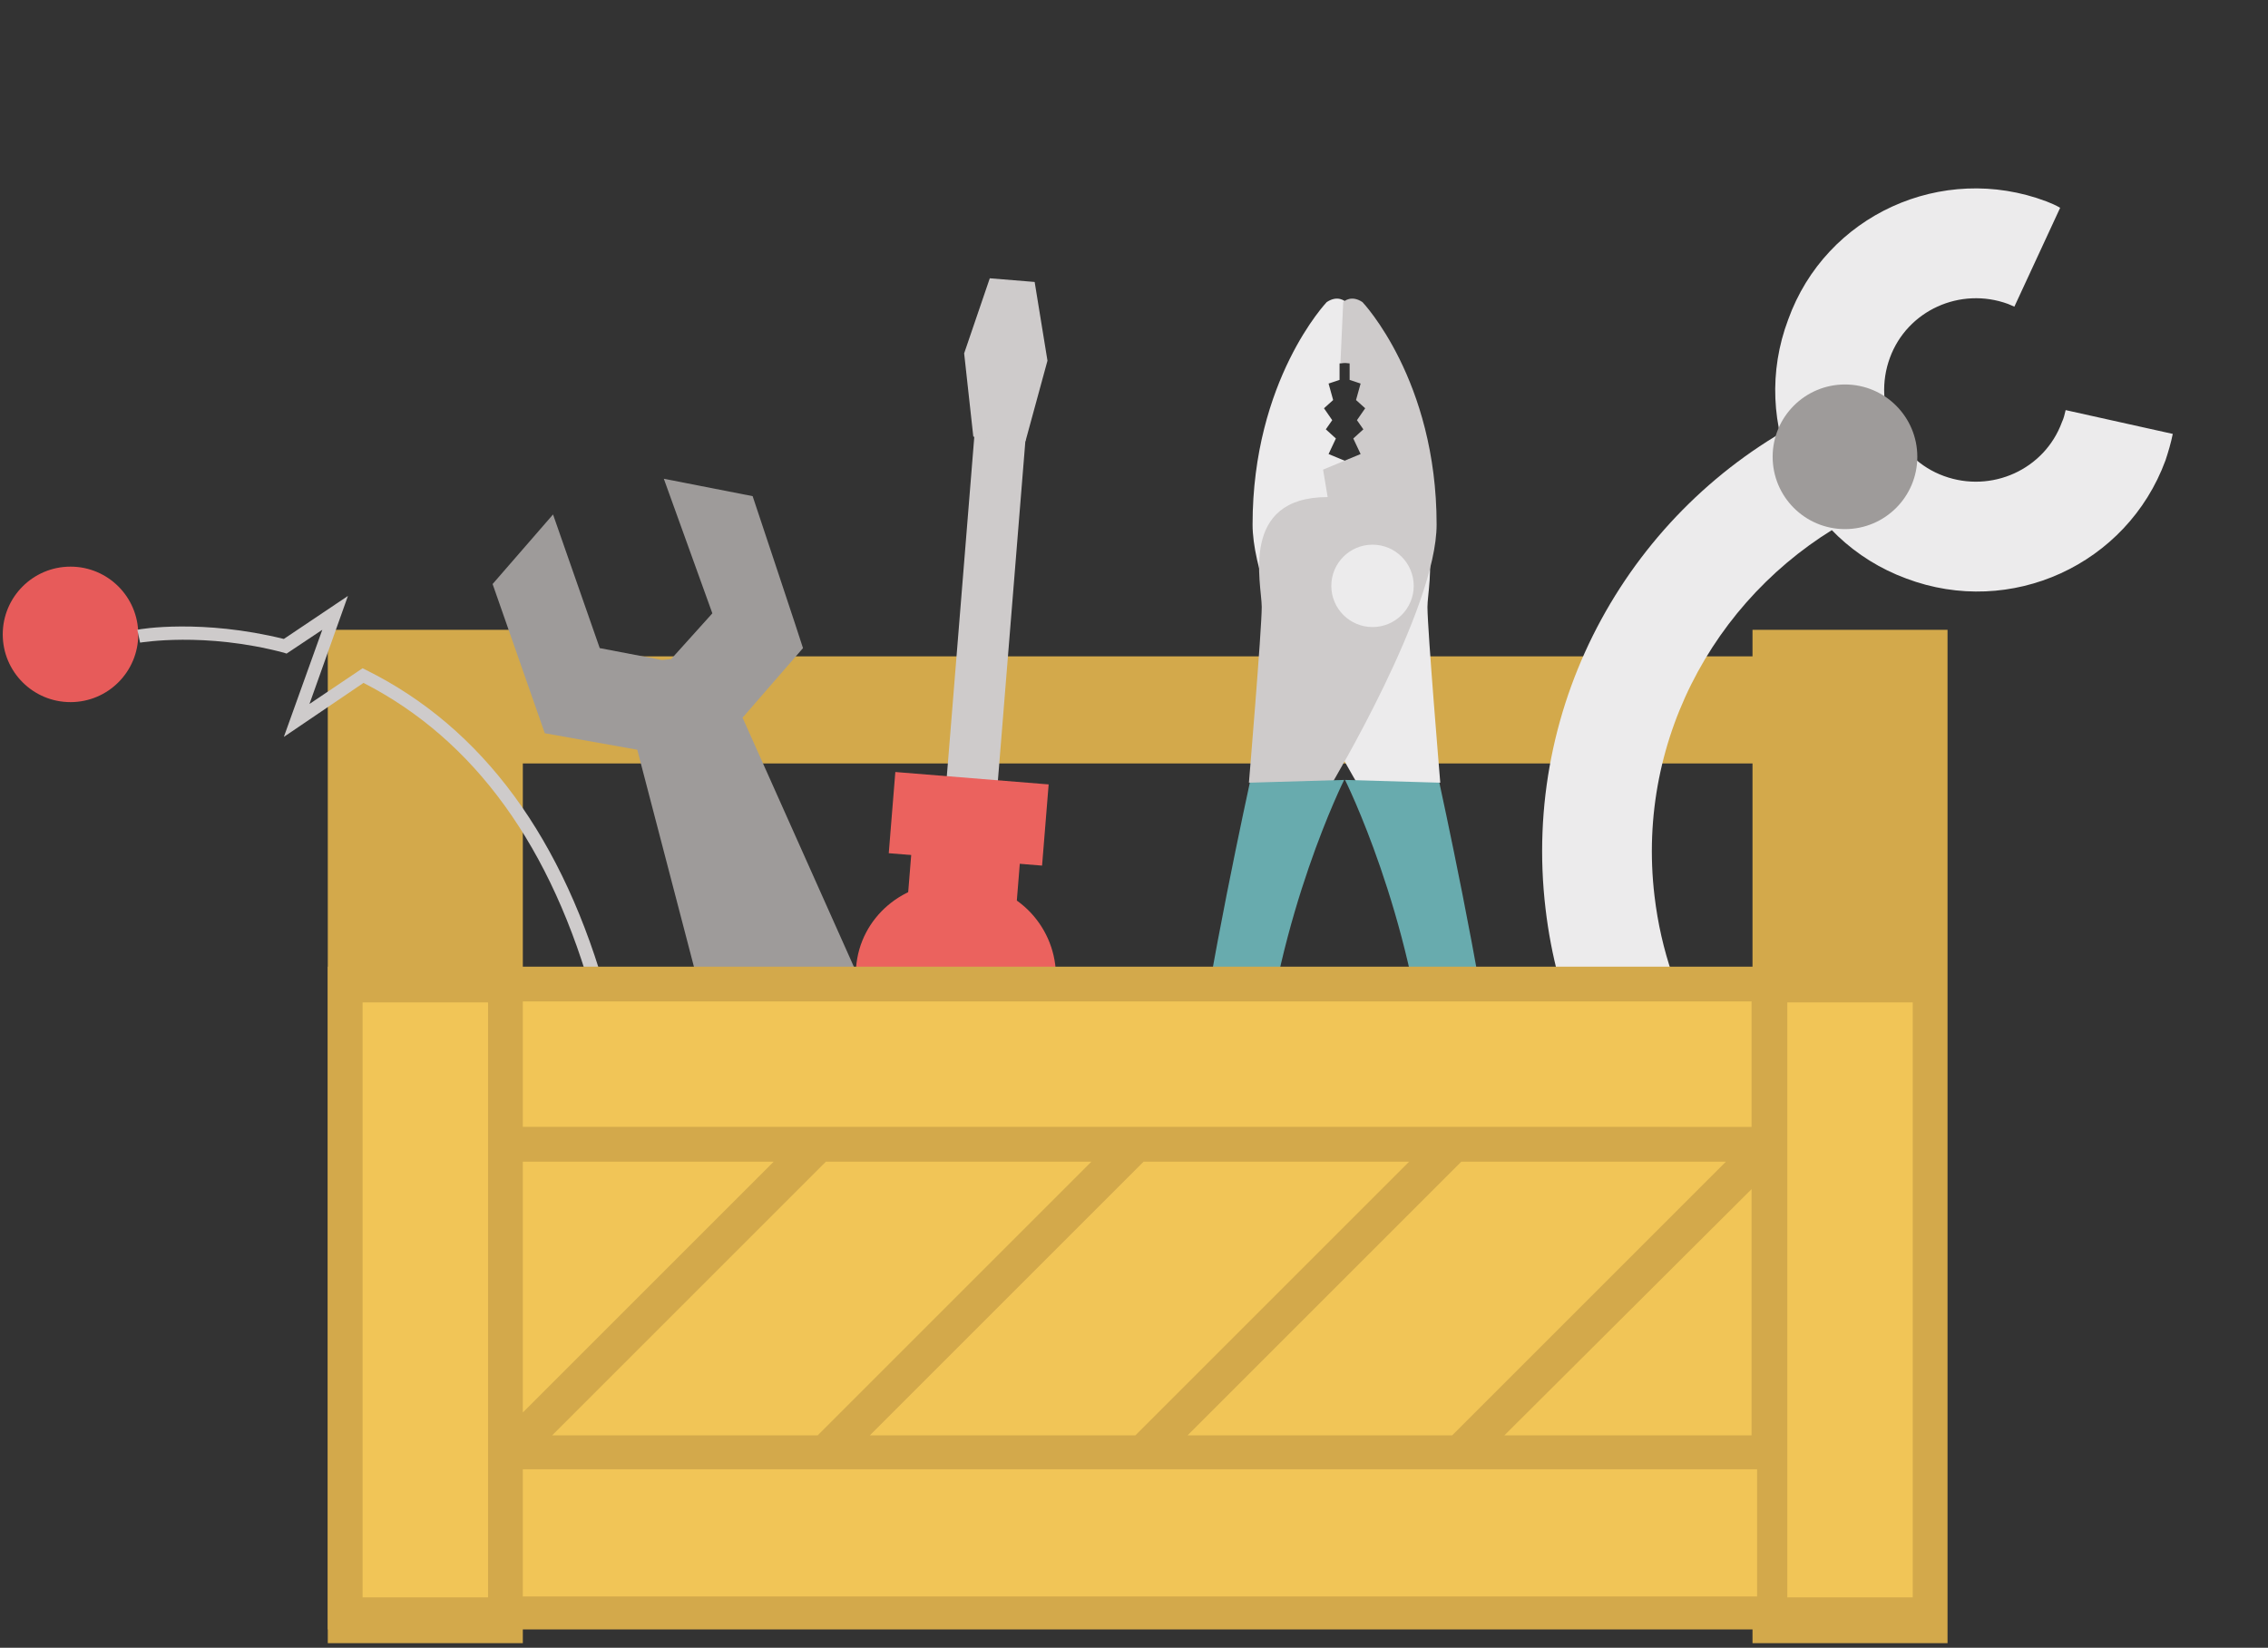 <svg id="toolbox" xmlns="http://www.w3.org/2000/svg" width="247.7" height="180" viewBox="19 1 247.7 180" aria-hidden="true"><rect x="19" y="1" width="247.7" height="180" fill="#333333" stroke="none"/><style>.toolbox0{fill:#d3a94b}.toolbox1{fill:#ecebec}.toolbox2{fill:#68abae}.toolbox3{fill:#cecbcb}.toolbox4{fill:#eb625e}.toolbox5{fill:#9e9b9a}.toolbox6{fill:#e75b5a}.toolbox7{fill:none;stroke:#cecbcb;stroke-miterlimit:10}.toolbox8{fill:#f1c557}</style><path class="toolbox0" d="M71.1 72.7h142.2v11.7H71.1z"/><path class="toolbox1" d="M163.9 34s-8.1 8.5-8.1 24.3c0 9.2 11.5 28.4 11.5 28.4l9-.2s-1.4-16.7-1.4-19.2 2.5-12-7.2-12l.5-3-4.1-1.7.8-1.7-1.1-1 .7-1-.9-1.3 1-.9-.5-1.8 1.2-.4v-1.8l1-.1-.3-6.6c-.1-.1-.9-.8-2.1 0z"/><path class="toolbox2" d="M165.9 86.2l10.3.3s4.8 22 5.7 31.1c1.5 14.7-3.8 30.4-5.5 33.2-1.7 2.9-5.7 1.3-4.8-1.5.9-2.9 4.7-15.7 3.3-30.3-1.7-18.2-9-32.8-9-32.8z"/><path class="toolbox3" d="M167.8 34s8.1 8.5 8.1 24.3c0 9.2-11.5 28.4-11.5 28.4l-9-.2s1.4-16.7 1.4-19.2-2.5-12 7.2-12l-.5-3 4.1-1.7-.8-1.7 1.1-1-.7-1 .9-1.3-1-.9.5-1.8-1.2-.4v-1.8l-1-.1.3-6.6c.1-.1.9-.8 2.1 0z"/><path class="toolbox2" d="M165.8 86.2l-10.3.3s-4.8 22-5.7 31.1c-1.5 14.7 3.8 30.4 5.5 33.2 1.7 2.9 5.7 1.3 4.8-1.5-.9-2.9-4.7-15.7-3.3-30.3 1.7-18.2 9-32.8 9-32.8z"/><circle class="toolbox1" cx="168.9" cy="65" r="4.5"/><path class="toolbox3" d="M127.888 87.465l-5.58-.452 3.202-39.57 5.58.453z"/><path class="toolbox3" d="M131 49.2l-5.7-.5-1-9.1 2.8-8.2 4.9.4 1.4 8.6z"/><path class="toolbox4" d="M132.81 95.56l-16.744-1.355.718-8.87 16.745 1.354zM120.9 149.6l-1.8-.1c-5.5-.4-9.6-5.3-9.2-10.8l2.6-32c.4-5.5 5.3-9.6 10.8-9.2l1.8.1c5.5.4 9.6 5.3 9.2 10.8l-2.6 32c-.4 5.6-5.3 9.7-10.8 9.2z"/><path class="toolbox4" d="M129.884 101.458l-11.86-.96.992-12.26 11.86.96z"/><path class="toolbox1" d="M205.2 115.1c-2.9-4.8-4.8-10.3-5.5-16.2-2.1-17.6 7.3-33.9 22.2-41.6l-5.5-10.6c-19.2 9.8-31.3 30.9-28.6 53.6 1.2 10.2 5.2 19.3 11.1 26.8l6.3-12z"/><path class="toolbox1" d="M239 34.5c-.2-.1-.5-.2-.7-.3-5.2-1.9-11 .7-12.9 5.9s.7 11 5.9 12.9 11-.7 12.9-5.9c.2-.4.3-.9.4-1.3l11.7 2.6c-.2 1-.5 2-.8 2.9-4.2 11.4-16.9 17.2-28.3 12.9-11.4-4.2-17.2-16.9-12.9-28.3 4.1-11.4 16.8-17.2 28.2-12.9.5.2 1 .4 1.5.7l-5 10.8z"/><circle class="toolbox5" cx="220.5" cy="50.9" r="7.9"/><path class="toolbox0" d="M54.8 69.8h21.3v110.7H54.8zM210.4 69.8h21.3v110.7h-21.3z"/><path class="toolbox5" d="M101.2 55.2l-9.7-1.9L96.8 68l-4.5 5-1 .1-6.8-1.3-5.1-14.6-6.6 7.6 5.7 16.3 10.1 1.8 11.8 45.2c1.9 5.3 7.6 7.9 12.5 6.1 5.3-1.9 7.9-7.6 6.1-12.5l-18.9-42.3 6.6-7.6c0-.1-5.5-16.6-5.5-16.6zm9.9 73.1c-2.3.6-4.7-.4-5.3-2.7-.6-2.3.4-4.7 2.7-5.3 2.3-.6 4.7.4 5.3 2.7.5 1.9-.5 4.3-2.7 5.3z"/><circle class="toolbox6" cx="26.7" cy="70.3" r="7.4"/><path class="toolbox3" d="M85.4 110.2c-4.8-17.6-13.7-29.7-26.4-36l-.4-.2-5.8 3.9L57 66.1l-7 4.7c-8.9-2.2-15.7-1.1-16-1l.3 1.4c.1 0 7-1.2 15.7 1.1l.3.1 3.9-2.6L50 81.5l8.7-5.9c12.1 6.2 20.6 17.9 25.2 34.9l1.5-.3z"/><path class="toolbox0" d="M54.8 106.6h176.8V179H54.8z"/><path class="toolbox8" d="M76.1 110.4h134.2v13.7H76.1zM58.6 110.5h13.7v65H58.6zM76.1 161.5h134.8v13.9H76.1zM109.2 127.9l-29.9 29.9h29l29.9-29.9zM76.1 127.9v27.4l27.4-27.4zM210.3 130.9l-27 26.9h27zM178.6 127.9l-29.9 29.9h28.9l29.9-29.9zM143.9 127.9L114 157.8h29l29.9-29.9zM214.2 110.5h13.7v65h-13.7z"/></svg>